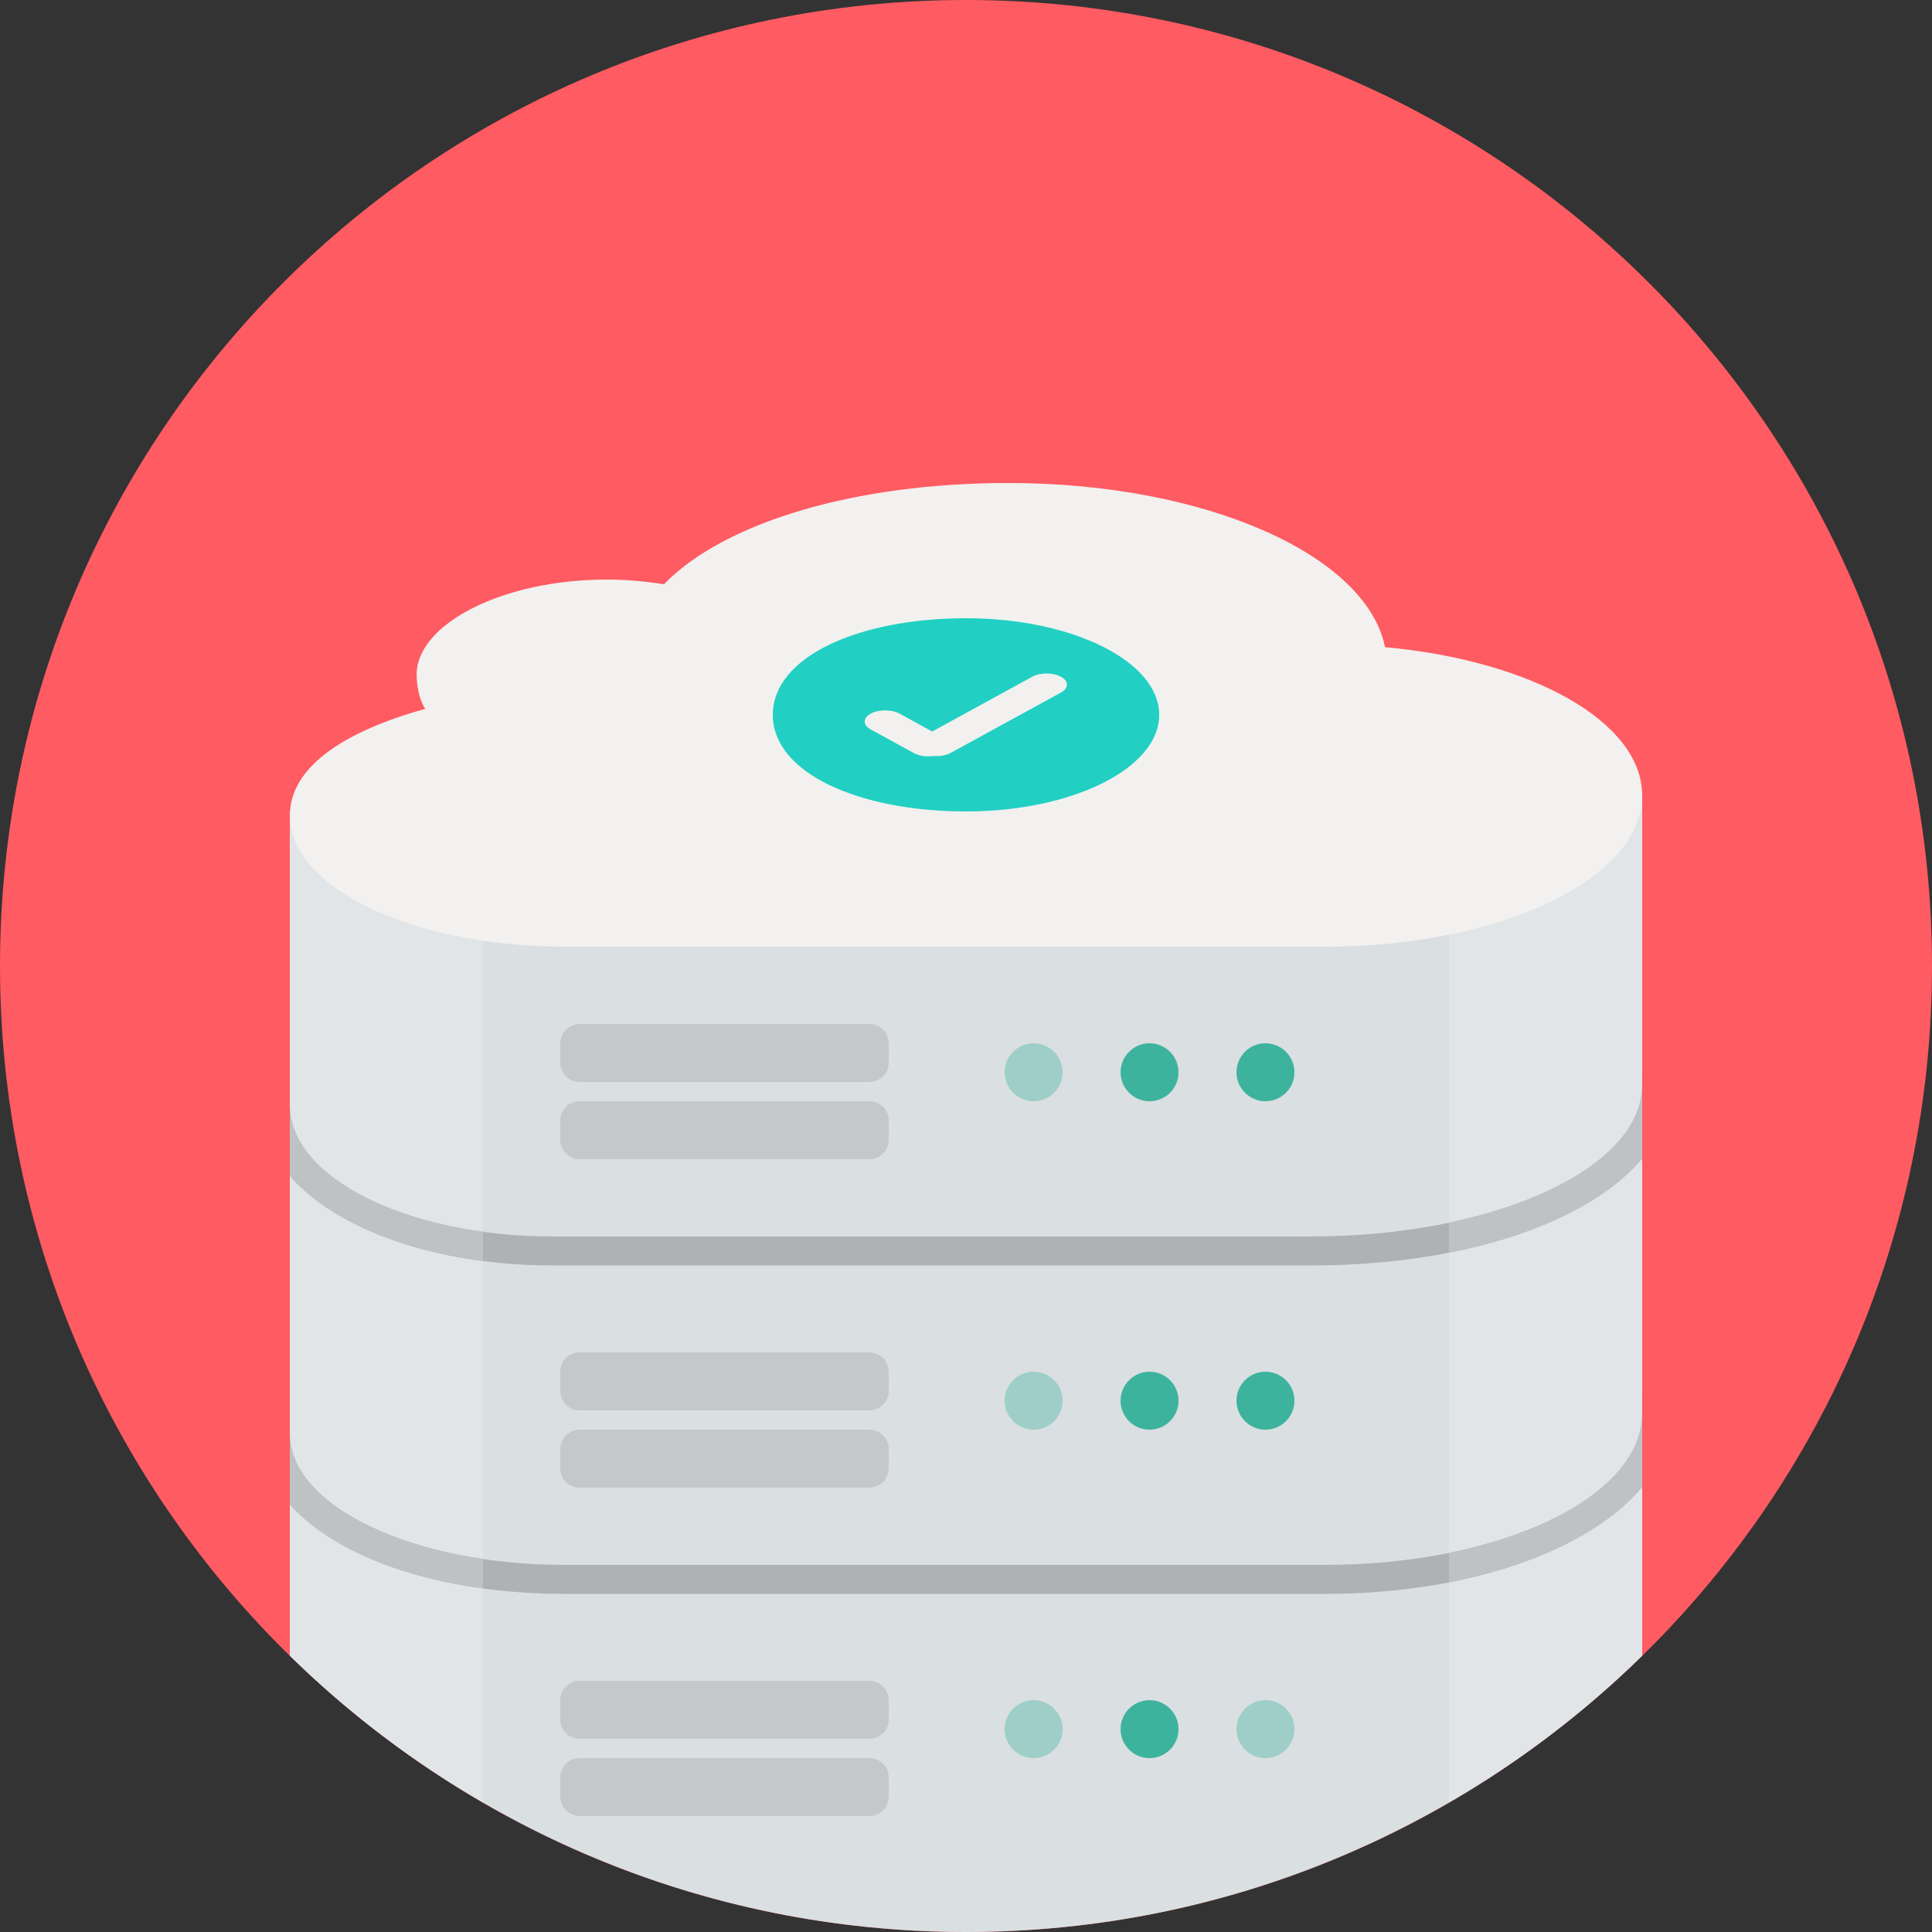 <svg width="64" height="64" viewBox="0 0 64 64" fill="none" xmlns="http://www.w3.org/2000/svg">
<rect x="0" y="0" width="64" height="64" fill="#333333" stroke="none"/>
<path d="M32 0C49.673 0 64 14.327 64 32C64 49.673 49.673 64 32 64C14.327 64 0 49.673 0 32C0 14.327 14.327 0 32 0Z" fill="#FF5B62"/>
<path d="M54.4 46.08H9.6L9.601 54.845C15.373 60.505 23.277 64 32 64C40.723 64 48.627 60.505 54.399 54.845L54.4 46.08ZM54.4 35.2H9.6C9.6 35.2 9.601 52.831 9.601 47.499C9.601 49.896 13.675 51.839 18.701 51.839V51.84H43.9V51.839C49.7 51.839 54.399 49.597 54.399 46.831C54.399 52.832 54.4 35.2 54.4 35.2ZM54.4 26.88H9.6C9.6 26.88 9.601 41.951 9.601 36.619C9.601 39.016 13.494 40.959 18.294 40.959V40.96H43.43V40.959C49.49 40.959 54.399 38.717 54.399 35.951L54.4 26.88Z" fill="#DADFE1"/>
<path d="M48 59.708C50.335 58.356 52.486 56.721 54.4 54.844V26.24H48V59.708ZM9.6 54.844C11.514 56.721 13.664 58.356 16 59.708V27.52H9.6V54.844Z" fill="#E1E5E7"/>
<path d="M45.88 21.438C45.267 18.391 39.947 16 33.4 16C28.334 16 23.996 17.295 21.996 19.353C21.394 19.262 20.767 19.199 20.103 19.199C16.623 19.199 13.802 20.685 13.802 22.344C13.802 22.674 13.881 23.185 14.087 23.482C11.381 24.234 9.602 25.416 9.602 27.018C9.602 29.415 13.676 31.358 18.702 31.358V31.36H43.901V31.359C49.701 31.359 54.399 29.117 54.399 26.351C54.399 23.909 50.731 21.88 45.88 21.438Z" fill="#F2F1EF"/>
<path d="M34.24 34.56C33.71 34.56 33.28 34.99 33.28 35.52C33.28 36.05 33.71 36.48 34.24 36.48C34.77 36.48 35.2 36.05 35.2 35.52C35.2 34.99 34.77 34.56 34.24 34.56ZM34.24 45.44C33.71 45.44 33.28 45.87 33.28 46.4C33.28 46.93 33.71 47.36 34.24 47.36C34.77 47.36 35.2 46.93 35.2 46.4C35.2 45.87 34.77 45.44 34.24 45.44ZM41.92 56.32C41.39 56.32 40.96 56.75 40.96 57.28C40.96 57.81 41.39 58.24 41.92 58.24C42.45 58.24 42.88 57.81 42.88 57.28C42.88 56.75 42.45 56.32 41.92 56.32ZM34.24 56.32C33.71 56.32 33.28 56.75 33.28 57.28C33.28 57.81 33.71 58.24 34.24 58.24C34.77 58.24 35.2 57.81 35.2 57.28C35.2 56.75 34.77 56.32 34.24 56.32Z" fill="#9ECEC7"/>
<path d="M38.08 34.56C37.55 34.56 37.12 34.99 37.12 35.52C37.12 36.05 37.55 36.48 38.08 36.48C38.61 36.48 39.04 36.05 39.04 35.52C39.04 34.99 38.61 34.56 38.08 34.56ZM41.92 36.48C42.45 36.48 42.88 36.05 42.88 35.52C42.88 34.99 42.45 34.56 41.92 34.56C41.39 34.56 40.96 34.99 40.96 35.52C40.96 36.05 41.39 36.48 41.92 36.48ZM38.08 45.44C37.55 45.44 37.12 45.87 37.12 46.4C37.12 46.93 37.55 47.36 38.08 47.36C38.61 47.36 39.04 46.93 39.04 46.4C39.04 45.87 38.61 45.44 38.08 45.44ZM41.92 45.44C41.39 45.44 40.96 45.87 40.96 46.4C40.96 46.93 41.39 47.36 41.92 47.36C42.45 47.36 42.88 46.93 42.88 46.4C42.88 45.87 42.45 45.44 41.92 45.44ZM38.08 56.32C37.55 56.32 37.12 56.75 37.12 57.28C37.12 57.81 37.55 58.24 38.08 58.24C38.61 58.24 39.04 57.81 39.04 57.28C39.04 56.75 38.61 56.32 38.08 56.32Z" fill="#3DB39E"/>
<path d="M28.8 33.92H19.2C18.847 33.92 18.56 34.206 18.56 34.56V35.2C18.56 35.554 18.847 35.84 19.2 35.84H28.8C29.153 35.84 29.44 35.554 29.44 35.2V34.56C29.44 34.206 29.153 33.92 28.8 33.92ZM28.8 36.48H19.2C18.847 36.48 18.56 36.766 18.56 37.12V37.76C18.56 38.114 18.847 38.4 19.2 38.4H28.8C29.153 38.4 29.44 38.114 29.44 37.76V37.12C29.44 36.766 29.153 36.48 28.8 36.48ZM28.8 44.8H19.2C18.847 44.8 18.56 45.086 18.56 45.44V46.08C18.56 46.434 18.847 46.72 19.2 46.72H28.8C29.153 46.72 29.44 46.434 29.44 46.08V45.44C29.44 45.086 29.153 44.8 28.8 44.8ZM28.8 47.36H19.2C18.847 47.36 18.56 47.646 18.56 48V48.64C18.56 48.994 18.847 49.28 19.2 49.28H28.8C29.153 49.28 29.44 48.994 29.44 48.64V48C29.44 47.646 29.153 47.36 28.8 47.36ZM28.8 55.68H19.2C18.847 55.68 18.56 55.966 18.56 56.32V56.96C18.56 57.314 18.847 57.6 19.2 57.6H28.8C29.153 57.6 29.44 57.314 29.44 56.96V56.32C29.44 55.966 29.153 55.68 28.8 55.68ZM28.8 58.24H19.2C18.847 58.24 18.56 58.526 18.56 58.88V59.52C18.56 59.874 18.847 60.16 19.2 60.16H28.8C29.153 60.16 29.44 59.874 29.44 59.52V58.88C29.44 58.526 29.153 58.24 28.8 58.24Z" fill="#C4C8CA"/>
<path d="M32 20.48C28.465 20.48 25.6 21.745 25.6 23.68C25.6 25.615 28.465 26.88 32 26.88C35.535 26.88 38.4 25.448 38.4 23.68C38.4 21.913 35.535 20.48 32 20.48ZM35.146 22.941L31.488 24.943C31.336 25.026 31.13 25.056 30.932 25.043C30.707 25.075 30.459 25.049 30.284 24.952L28.844 24.164C28.579 24.019 28.579 23.785 28.844 23.64C29.108 23.496 29.537 23.496 29.801 23.64L30.881 24.232L34.192 22.419C34.456 22.274 34.883 22.274 35.146 22.419C35.41 22.562 35.41 22.797 35.146 22.941Z" fill="#21D0C3"/>
<path d="M54.4 46.08L54.399 48.077V46.831C54.399 49.597 49.7 51.839 43.9 51.839V51.84H18.701V51.839C13.676 51.839 9.601 49.896 9.601 47.499V48.504V46.08H9.6V49.831C11.181 51.618 14.575 52.799 18.701 52.799L43.9 52.8C48.659 52.799 52.648 51.359 54.4 49.254V46.08H54.4ZM54.4 35.2L54.399 37.363V35.951C54.399 38.717 49.489 40.959 43.43 40.959V40.96H18.294V40.959C13.493 40.959 9.601 39.016 9.601 36.619V37.761V35.2H9.6V38.954C11.147 40.723 14.417 41.919 18.294 41.919L43.43 41.92C48.484 41.919 52.612 40.501 54.4 38.376V35.2Z" fill="#AEB2B4"/>
<path d="M54.399 37.363V35.951C54.399 37.972 51.773 39.708 48 40.5V41.495C50.911 40.924 53.191 39.813 54.4 38.376V35.2H54.399L54.399 37.363ZM16 41.772V40.802C12.314 40.299 9.601 38.619 9.601 36.619V37.711V35.2H9.6V38.954C10.83 40.36 13.152 41.402 16 41.772Z" fill="#BFC2C4"/>
<path d="M54.399 47.934V46.831C54.399 48.904 51.761 50.682 48 51.443V52.417C50.885 51.857 53.183 50.716 54.4 49.254V46.08H54.399L54.399 47.934ZM16 52.618V51.645C12.293 51.096 9.601 49.447 9.601 47.498V48.458V46.079H9.6V49.83C10.819 51.21 13.119 52.225 16 52.618Z" fill="#BFC2C4"/>
</svg>
